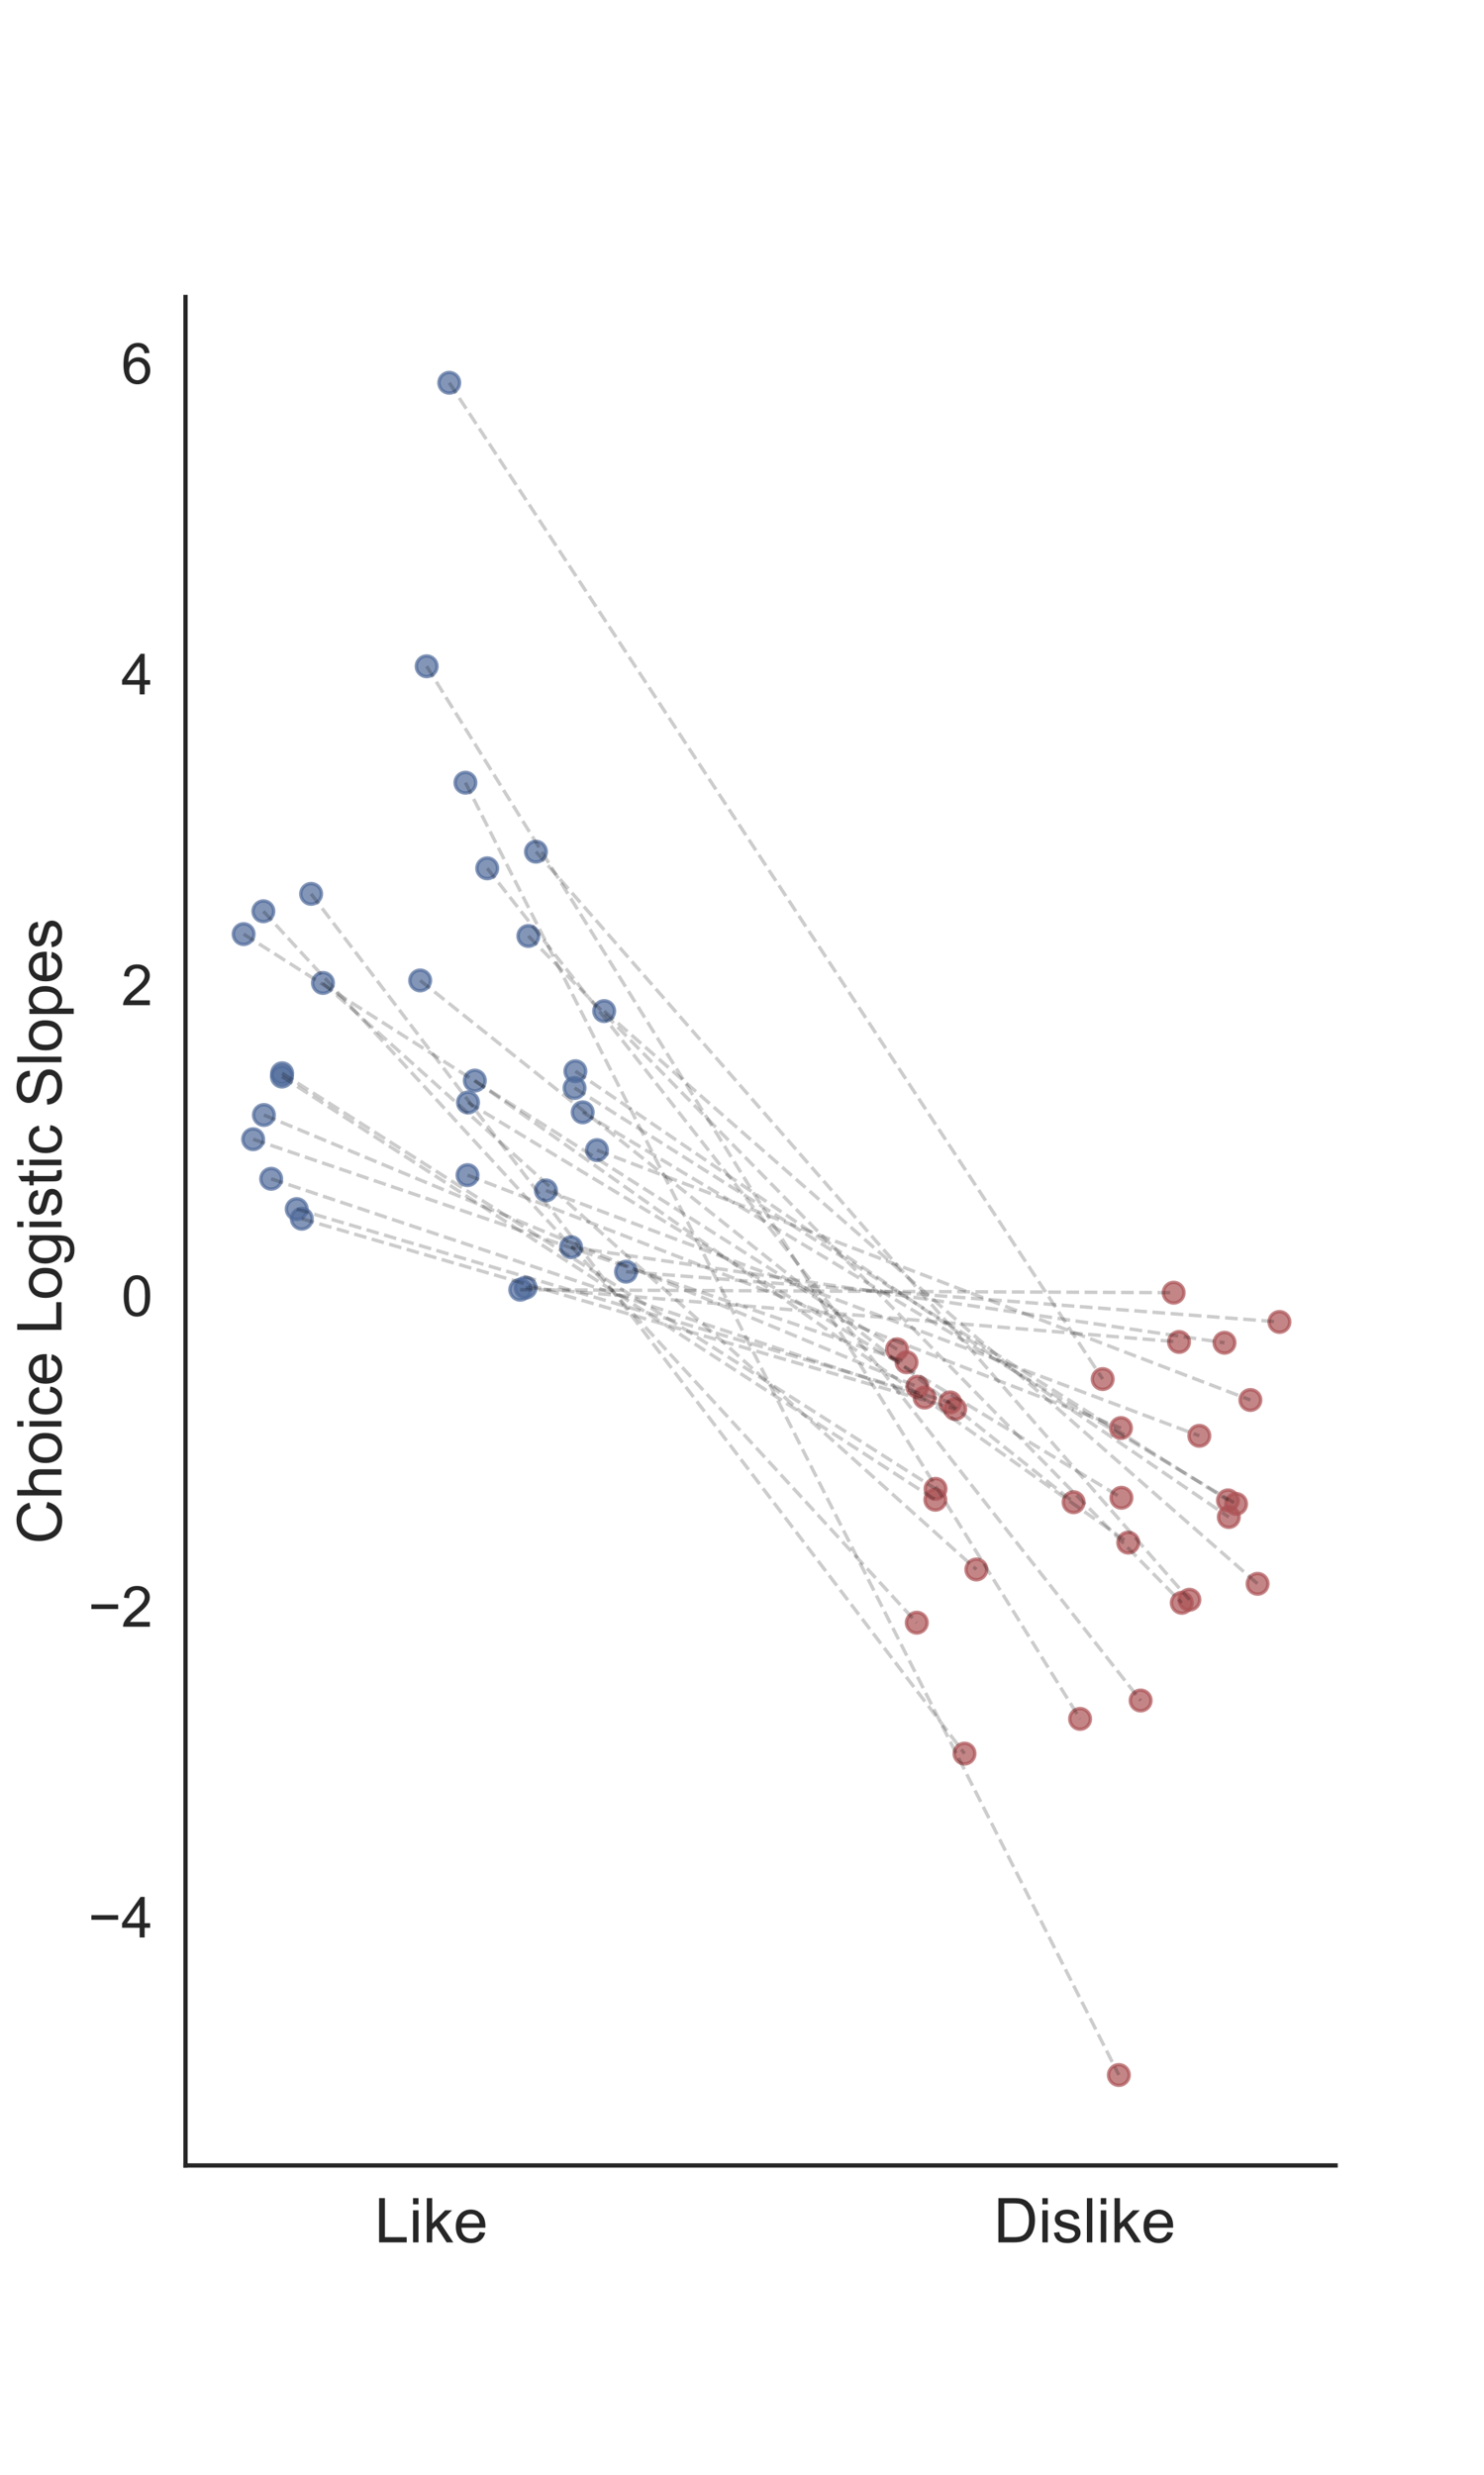 <?xml version="1.0" encoding="utf-8" standalone="no"?>
<!DOCTYPE svg PUBLIC "-//W3C//DTD SVG 1.1//EN"
  "http://www.w3.org/Graphics/SVG/1.1/DTD/svg11.dtd">
<!-- Created with matplotlib (http://matplotlib.org/) -->
<svg height="720pt" version="1.1" viewBox="0 0 432 720" width="432pt" xmlns="http://www.w3.org/2000/svg" xmlns:xlink="http://www.w3.org/1999/xlink">
 <defs>
  <style type="text/css">
*{stroke-linecap:butt;stroke-linejoin:round;}
  </style>
 </defs>
 <g id="figure_1">
  <g id="patch_1">
   <path d="M 0 720 
L 432 720 
L 432 0 
L 0 0 
z
" style="fill:#ffffff;"/>
  </g>
  <g id="axes_1">
   <g id="patch_2">
    <path d="M 54 630 
L 388.8 630 
L 388.8 86.4 
L 54 86.4 
z
" style="fill:#ffffff;"/>
   </g>
   <g id="matplotlib.axis_1">
    <g id="xtick_1">
     <g id="text_1">
      <!-- Like -->
      <defs>
       <path d="M 7.328 0 
L 7.328 71.578 
L 16.797 71.578 
L 16.797 8.453 
L 52.047 8.453 
L 52.047 0 
z
" id="ArialMT-4c"/>
       <path d="M 6.641 61.469 
L 6.641 71.578 
L 15.438 71.578 
L 15.438 61.469 
z
M 6.641 0 
L 6.641 51.859 
L 15.438 51.859 
L 15.438 0 
z
" id="ArialMT-69"/>
       <path d="M 6.641 0 
L 6.641 71.578 
L 15.438 71.578 
L 15.438 30.766 
L 36.234 51.859 
L 47.609 51.859 
L 27.781 32.625 
L 49.609 0 
L 38.766 0 
L 21.625 26.516 
L 15.438 20.562 
L 15.438 0 
z
" id="ArialMT-6b"/>
       <path d="M 42.094 16.703 
L 51.172 15.578 
Q 49.031 7.625 43.219 3.219 
Q 37.406 -1.172 28.375 -1.172 
Q 17 -1.172 10.328 5.828 
Q 3.656 12.844 3.656 25.484 
Q 3.656 38.578 10.391 45.797 
Q 17.141 53.031 27.875 53.031 
Q 38.281 53.031 44.875 45.953 
Q 51.469 38.875 51.469 26.031 
Q 51.469 25.25 51.422 23.688 
L 12.75 23.688 
Q 13.234 15.141 17.578 10.594 
Q 21.922 6.062 28.422 6.062 
Q 33.25 6.062 36.672 8.594 
Q 40.094 11.141 42.094 16.703 
z
M 13.234 30.906 
L 42.188 30.906 
Q 41.609 37.453 38.875 40.719 
Q 34.672 45.797 27.984 45.797 
Q 21.922 45.797 17.797 41.75 
Q 13.672 37.703 13.234 30.906 
z
" id="ArialMT-65"/>
      </defs>
      <g style="fill:#262626;" transform="translate(109.031 652.384)scale(0.18 -0.18)">
       <use xlink:href="#ArialMT-4c"/>
       <use x="55.615" xlink:href="#ArialMT-69"/>
       <use x="77.832" xlink:href="#ArialMT-6b"/>
       <use x="127.832" xlink:href="#ArialMT-65"/>
      </g>
     </g>
    </g>
    <g id="xtick_2">
     <g id="text_2">
      <!-- Dislike -->
      <defs>
       <path d="M 7.719 0 
L 7.719 71.578 
L 32.375 71.578 
Q 40.719 71.578 45.125 70.562 
Q 51.266 69.141 55.609 65.438 
Q 61.281 60.641 64.078 53.188 
Q 66.891 45.75 66.891 36.188 
Q 66.891 28.031 64.984 21.734 
Q 63.094 15.438 60.109 11.297 
Q 57.125 7.172 53.578 4.797 
Q 50.047 2.438 45.047 1.219 
Q 40.047 0 33.547 0 
z
M 17.188 8.453 
L 32.469 8.453 
Q 39.547 8.453 43.578 9.766 
Q 47.609 11.078 50 13.484 
Q 53.375 16.844 55.25 22.531 
Q 57.125 28.219 57.125 36.328 
Q 57.125 47.562 53.438 53.594 
Q 49.75 59.625 44.484 61.672 
Q 40.672 63.141 32.234 63.141 
L 17.188 63.141 
z
" id="ArialMT-44"/>
       <path d="M 3.078 15.484 
L 11.766 16.844 
Q 12.5 11.625 15.844 8.844 
Q 19.188 6.062 25.203 6.062 
Q 31.25 6.062 34.172 8.516 
Q 37.109 10.984 37.109 14.312 
Q 37.109 17.281 34.516 19 
Q 32.719 20.172 25.531 21.969 
Q 15.875 24.422 12.141 26.203 
Q 8.406 27.984 6.469 31.125 
Q 4.547 34.281 4.547 38.094 
Q 4.547 41.547 6.125 44.5 
Q 7.719 47.469 10.453 49.422 
Q 12.5 50.922 16.031 51.969 
Q 19.578 53.031 23.641 53.031 
Q 29.734 53.031 34.344 51.266 
Q 38.969 49.516 41.156 46.5 
Q 43.359 43.5 44.188 38.484 
L 35.594 37.312 
Q 35.016 41.312 32.203 43.547 
Q 29.391 45.797 24.266 45.797 
Q 18.219 45.797 15.625 43.797 
Q 13.031 41.797 13.031 39.109 
Q 13.031 37.406 14.109 36.031 
Q 15.188 34.625 17.484 33.688 
Q 18.797 33.203 25.25 31.453 
Q 34.578 28.953 38.25 27.359 
Q 41.938 25.781 44.031 22.75 
Q 46.141 19.734 46.141 15.234 
Q 46.141 10.844 43.578 6.953 
Q 41.016 3.078 36.172 0.953 
Q 31.344 -1.172 25.25 -1.172 
Q 15.141 -1.172 9.844 3.031 
Q 4.547 7.234 3.078 15.484 
z
" id="ArialMT-73"/>
       <path d="M 6.391 0 
L 6.391 71.578 
L 15.188 71.578 
L 15.188 0 
z
" id="ArialMT-6c"/>
      </defs>
      <g style="fill:#262626;" transform="translate(289.25 652.384)scale(0.18 -0.18)">
       <use xlink:href="#ArialMT-44"/>
       <use x="72.217" xlink:href="#ArialMT-69"/>
       <use x="94.434" xlink:href="#ArialMT-73"/>
       <use x="144.434" xlink:href="#ArialMT-6c"/>
       <use x="166.65" xlink:href="#ArialMT-69"/>
       <use x="188.867" xlink:href="#ArialMT-6b"/>
       <use x="238.867" xlink:href="#ArialMT-65"/>
      </g>
     </g>
    </g>
   </g>
   <g id="matplotlib.axis_2">
    <g id="ytick_1">
     <g id="text_3">
      <!-- −4 -->
      <defs>
       <path d="M 52.828 31.203 
L 5.562 31.203 
L 5.562 39.406 
L 52.828 39.406 
z
" id="ArialMT-2212"/>
       <path d="M 32.328 0 
L 32.328 17.141 
L 1.266 17.141 
L 1.266 25.203 
L 33.938 71.578 
L 41.109 71.578 
L 41.109 25.203 
L 50.781 25.203 
L 50.781 17.141 
L 41.109 17.141 
L 41.109 0 
z
M 32.328 25.203 
L 32.328 57.469 
L 9.906 25.203 
z
" id="ArialMT-34"/>
      </defs>
      <g style="fill:#262626;" transform="translate(25.687 563.679)scale(0.165 -0.165)">
       <use xlink:href="#ArialMT-2212"/>
       <use x="58.398" xlink:href="#ArialMT-34"/>
      </g>
     </g>
    </g>
    <g id="ytick_2">
     <g id="text_4">
      <!-- −2 -->
      <defs>
       <path d="M 50.344 8.453 
L 50.344 0 
L 3.031 0 
Q 2.938 3.172 4.047 6.109 
Q 5.859 10.938 9.828 15.625 
Q 13.812 20.312 21.344 26.469 
Q 33.016 36.031 37.109 41.625 
Q 41.219 47.219 41.219 52.203 
Q 41.219 57.422 37.469 61 
Q 33.734 64.594 27.734 64.594 
Q 21.391 64.594 17.578 60.781 
Q 13.766 56.984 13.719 50.25 
L 4.688 51.172 
Q 5.609 61.281 11.656 66.578 
Q 17.719 71.875 27.938 71.875 
Q 38.234 71.875 44.234 66.156 
Q 50.25 60.453 50.25 52 
Q 50.25 47.703 48.484 43.547 
Q 46.734 39.406 42.656 34.812 
Q 38.578 30.219 29.109 22.219 
Q 21.188 15.578 18.938 13.203 
Q 16.703 10.844 15.234 8.453 
z
" id="ArialMT-32"/>
      </defs>
      <g style="fill:#262626;" transform="translate(25.687 473.265)scale(0.165 -0.165)">
       <use xlink:href="#ArialMT-2212"/>
       <use x="58.398" xlink:href="#ArialMT-32"/>
      </g>
     </g>
    </g>
    <g id="ytick_3">
     <g id="text_5">
      <!-- 0 -->
      <defs>
       <path d="M 4.156 35.297 
Q 4.156 48 6.766 55.734 
Q 9.375 63.484 14.516 67.672 
Q 19.672 71.875 27.484 71.875 
Q 33.25 71.875 37.594 69.547 
Q 41.938 67.234 44.766 62.859 
Q 47.609 58.5 49.219 52.219 
Q 50.828 45.953 50.828 35.297 
Q 50.828 22.703 48.234 14.969 
Q 45.656 7.234 40.5 3 
Q 35.359 -1.219 27.484 -1.219 
Q 17.141 -1.219 11.234 6.203 
Q 4.156 15.141 4.156 35.297 
z
M 13.188 35.297 
Q 13.188 17.672 17.312 11.828 
Q 21.438 6 27.484 6 
Q 33.547 6 37.672 11.859 
Q 41.797 17.719 41.797 35.297 
Q 41.797 52.984 37.672 58.781 
Q 33.547 64.594 27.391 64.594 
Q 21.344 64.594 17.719 59.469 
Q 13.188 52.938 13.188 35.297 
z
" id="ArialMT-30"/>
      </defs>
      <g style="fill:#262626;" transform="translate(35.324 382.85)scale(0.165 -0.165)">
       <use xlink:href="#ArialMT-30"/>
      </g>
     </g>
    </g>
    <g id="ytick_4">
     <g id="text_6">
      <!-- 2 -->
      <g style="fill:#262626;" transform="translate(35.324 292.436)scale(0.165 -0.165)">
       <use xlink:href="#ArialMT-32"/>
      </g>
     </g>
    </g>
    <g id="ytick_5">
     <g id="text_7">
      <!-- 4 -->
      <g style="fill:#262626;" transform="translate(35.324 202.022)scale(0.165 -0.165)">
       <use xlink:href="#ArialMT-34"/>
      </g>
     </g>
    </g>
    <g id="ytick_6">
     <g id="text_8">
      <!-- 6 -->
      <defs>
       <path d="M 49.75 54.047 
L 41.016 53.375 
Q 39.844 58.547 37.703 60.891 
Q 34.125 64.656 28.906 64.656 
Q 24.703 64.656 21.531 62.312 
Q 17.391 59.281 14.984 53.469 
Q 12.594 47.656 12.5 36.922 
Q 15.672 41.75 20.266 44.094 
Q 24.859 46.438 29.891 46.438 
Q 38.672 46.438 44.844 39.969 
Q 51.031 33.5 51.031 23.25 
Q 51.031 16.5 48.125 10.719 
Q 45.219 4.938 40.141 1.859 
Q 35.062 -1.219 28.609 -1.219 
Q 17.625 -1.219 10.688 6.859 
Q 3.766 14.938 3.766 33.5 
Q 3.766 54.25 11.422 63.672 
Q 18.109 71.875 29.438 71.875 
Q 37.891 71.875 43.281 67.141 
Q 48.688 62.406 49.75 54.047 
z
M 13.875 23.188 
Q 13.875 18.656 15.797 14.5 
Q 17.719 10.359 21.188 8.172 
Q 24.656 6 28.469 6 
Q 34.031 6 38.031 10.484 
Q 42.047 14.984 42.047 22.703 
Q 42.047 30.125 38.078 34.391 
Q 34.125 38.672 28.125 38.672 
Q 22.172 38.672 18.016 34.391 
Q 13.875 30.125 13.875 23.188 
z
" id="ArialMT-36"/>
      </defs>
      <g style="fill:#262626;" transform="translate(35.324 111.608)scale(0.165 -0.165)">
       <use xlink:href="#ArialMT-36"/>
      </g>
     </g>
    </g>
    <g id="text_9">
     <!-- Choice Logistic Slopes -->
     <defs>
      <path d="M 58.797 25.094 
L 68.266 22.703 
Q 65.281 11.031 57.547 4.906 
Q 49.812 -1.219 38.625 -1.219 
Q 27.047 -1.219 19.797 3.484 
Q 12.547 8.203 8.766 17.141 
Q 4.984 26.078 4.984 36.328 
Q 4.984 47.516 9.25 55.828 
Q 13.531 64.156 21.406 68.469 
Q 29.297 72.797 38.766 72.797 
Q 49.516 72.797 56.828 67.328 
Q 64.156 61.859 67.047 51.953 
L 57.719 49.75 
Q 55.219 57.562 50.484 61.125 
Q 45.75 64.703 38.578 64.703 
Q 30.328 64.703 24.781 60.734 
Q 19.234 56.781 16.984 50.109 
Q 14.75 43.453 14.75 36.375 
Q 14.75 27.25 17.406 20.438 
Q 20.062 13.625 25.672 10.25 
Q 31.297 6.891 37.844 6.891 
Q 45.797 6.891 51.312 11.469 
Q 56.844 16.062 58.797 25.094 
z
" id="ArialMT-43"/>
      <path d="M 6.594 0 
L 6.594 71.578 
L 15.375 71.578 
L 15.375 45.906 
Q 21.531 53.031 30.906 53.031 
Q 36.672 53.031 40.922 50.75 
Q 45.172 48.484 47 44.484 
Q 48.828 40.484 48.828 32.859 
L 48.828 0 
L 40.047 0 
L 40.047 32.859 
Q 40.047 39.453 37.188 42.453 
Q 34.328 45.453 29.109 45.453 
Q 25.203 45.453 21.75 43.422 
Q 18.312 41.406 16.844 37.938 
Q 15.375 34.469 15.375 28.375 
L 15.375 0 
z
" id="ArialMT-68"/>
      <path d="M 3.328 25.922 
Q 3.328 40.328 11.328 47.266 
Q 18.016 53.031 27.641 53.031 
Q 38.328 53.031 45.109 46.016 
Q 51.906 39.016 51.906 26.656 
Q 51.906 16.656 48.906 10.906 
Q 45.906 5.172 40.156 2 
Q 34.422 -1.172 27.641 -1.172 
Q 16.75 -1.172 10.031 5.812 
Q 3.328 12.797 3.328 25.922 
z
M 12.359 25.922 
Q 12.359 15.969 16.703 11.016 
Q 21.047 6.062 27.641 6.062 
Q 34.188 6.062 38.531 11.031 
Q 42.875 16.016 42.875 26.219 
Q 42.875 35.844 38.5 40.797 
Q 34.125 45.75 27.641 45.75 
Q 21.047 45.75 16.703 40.812 
Q 12.359 35.891 12.359 25.922 
z
" id="ArialMT-6f"/>
      <path d="M 40.438 19 
L 49.078 17.875 
Q 47.656 8.938 41.812 3.875 
Q 35.984 -1.172 27.484 -1.172 
Q 16.844 -1.172 10.375 5.781 
Q 3.906 12.75 3.906 25.734 
Q 3.906 34.125 6.688 40.422 
Q 9.469 46.734 15.156 49.875 
Q 20.844 53.031 27.547 53.031 
Q 35.984 53.031 41.359 48.75 
Q 46.734 44.484 48.25 36.625 
L 39.703 35.297 
Q 38.484 40.531 35.375 43.156 
Q 32.281 45.797 27.875 45.797 
Q 21.234 45.797 17.078 41.031 
Q 12.938 36.281 12.938 25.984 
Q 12.938 15.531 16.938 10.797 
Q 20.953 6.062 27.391 6.062 
Q 32.562 6.062 36.031 9.234 
Q 39.5 12.406 40.438 19 
z
" id="ArialMT-63"/>
      <path id="ArialMT-20"/>
      <path d="M 4.984 -4.297 
L 13.531 -5.562 
Q 14.062 -9.516 16.5 -11.328 
Q 19.781 -13.766 25.438 -13.766 
Q 31.547 -13.766 34.859 -11.328 
Q 38.188 -8.891 39.359 -4.5 
Q 40.047 -1.812 39.984 6.781 
Q 34.234 0 25.641 0 
Q 14.938 0 9.078 7.719 
Q 3.219 15.438 3.219 26.219 
Q 3.219 33.641 5.906 39.906 
Q 8.594 46.188 13.688 49.609 
Q 18.797 53.031 25.688 53.031 
Q 34.859 53.031 40.828 45.609 
L 40.828 51.859 
L 48.922 51.859 
L 48.922 7.031 
Q 48.922 -5.078 46.453 -10.125 
Q 44 -15.188 38.641 -18.109 
Q 33.297 -21.047 25.484 -21.047 
Q 16.219 -21.047 10.5 -16.875 
Q 4.781 -12.703 4.984 -4.297 
z
M 12.25 26.859 
Q 12.25 16.656 16.297 11.969 
Q 20.359 7.281 26.469 7.281 
Q 32.516 7.281 36.609 11.938 
Q 40.719 16.609 40.719 26.562 
Q 40.719 36.078 36.5 40.906 
Q 32.281 45.75 26.312 45.75 
Q 20.453 45.75 16.344 40.984 
Q 12.25 36.234 12.25 26.859 
z
" id="ArialMT-67"/>
      <path d="M 25.781 7.859 
L 27.047 0.094 
Q 23.344 -0.688 20.406 -0.688 
Q 15.625 -0.688 12.984 0.828 
Q 10.359 2.344 9.281 4.812 
Q 8.203 7.281 8.203 15.188 
L 8.203 45.016 
L 1.766 45.016 
L 1.766 51.859 
L 8.203 51.859 
L 8.203 64.703 
L 16.938 69.969 
L 16.938 51.859 
L 25.781 51.859 
L 25.781 45.016 
L 16.938 45.016 
L 16.938 14.703 
Q 16.938 10.938 17.406 9.859 
Q 17.875 8.797 18.922 8.156 
Q 19.969 7.516 21.922 7.516 
Q 23.391 7.516 25.781 7.859 
z
" id="ArialMT-74"/>
      <path d="M 4.5 23 
L 13.422 23.781 
Q 14.062 18.406 16.375 14.969 
Q 18.703 11.531 23.578 9.406 
Q 28.469 7.281 34.578 7.281 
Q 39.984 7.281 44.141 8.891 
Q 48.297 10.5 50.312 13.297 
Q 52.344 16.109 52.344 19.438 
Q 52.344 22.797 50.391 25.312 
Q 48.438 27.828 43.953 29.547 
Q 41.062 30.672 31.203 33.031 
Q 21.344 35.406 17.391 37.5 
Q 12.25 40.188 9.734 44.156 
Q 7.234 48.141 7.234 53.078 
Q 7.234 58.5 10.297 63.203 
Q 13.375 67.922 19.281 70.359 
Q 25.203 72.797 32.422 72.797 
Q 40.375 72.797 46.453 70.234 
Q 52.547 67.672 55.812 62.688 
Q 59.078 57.719 59.328 51.422 
L 50.25 50.734 
Q 49.516 57.516 45.281 60.984 
Q 41.062 64.453 32.812 64.453 
Q 24.219 64.453 20.281 61.297 
Q 16.359 58.156 16.359 53.719 
Q 16.359 49.859 19.141 47.359 
Q 21.875 44.875 33.422 42.266 
Q 44.969 39.656 49.266 37.703 
Q 55.516 34.812 58.484 30.391 
Q 61.469 25.984 61.469 20.219 
Q 61.469 14.5 58.203 9.438 
Q 54.938 4.391 48.797 1.578 
Q 42.672 -1.219 35.016 -1.219 
Q 25.297 -1.219 18.719 1.609 
Q 12.156 4.438 8.422 10.125 
Q 4.688 15.828 4.5 23 
z
" id="ArialMT-53"/>
      <path d="M 6.594 -19.875 
L 6.594 51.859 
L 14.594 51.859 
L 14.594 45.125 
Q 17.438 49.078 21 51.047 
Q 24.562 53.031 29.641 53.031 
Q 36.281 53.031 41.359 49.609 
Q 46.438 46.188 49.016 39.953 
Q 51.609 33.734 51.609 26.312 
Q 51.609 18.359 48.75 11.984 
Q 45.906 5.609 40.453 2.219 
Q 35.016 -1.172 29 -1.172 
Q 24.609 -1.172 21.109 0.688 
Q 17.625 2.547 15.375 5.375 
L 15.375 -19.875 
z
M 14.547 25.641 
Q 14.547 15.625 18.594 10.844 
Q 22.656 6.062 28.422 6.062 
Q 34.281 6.062 38.453 11.016 
Q 42.625 15.969 42.625 26.375 
Q 42.625 36.281 38.547 41.203 
Q 34.469 46.141 28.812 46.141 
Q 23.188 46.141 18.859 40.891 
Q 14.547 35.641 14.547 25.641 
z
" id="ArialMT-70"/>
     </defs>
     <g style="fill:#262626;" transform="translate(17.899 449.246)rotate(-90)scale(0.18 -0.18)">
      <use xlink:href="#ArialMT-43"/>
      <use x="72.217" xlink:href="#ArialMT-68"/>
      <use x="127.832" xlink:href="#ArialMT-6f"/>
      <use x="183.447" xlink:href="#ArialMT-69"/>
      <use x="205.664" xlink:href="#ArialMT-63"/>
      <use x="255.664" xlink:href="#ArialMT-65"/>
      <use x="311.279" xlink:href="#ArialMT-20"/>
      <use x="339.062" xlink:href="#ArialMT-4c"/>
      <use x="394.678" xlink:href="#ArialMT-6f"/>
      <use x="450.293" xlink:href="#ArialMT-67"/>
      <use x="505.908" xlink:href="#ArialMT-69"/>
      <use x="528.125" xlink:href="#ArialMT-73"/>
      <use x="578.125" xlink:href="#ArialMT-74"/>
      <use x="605.908" xlink:href="#ArialMT-69"/>
      <use x="628.125" xlink:href="#ArialMT-63"/>
      <use x="678.125" xlink:href="#ArialMT-20"/>
      <use x="705.908" xlink:href="#ArialMT-53"/>
      <use x="772.607" xlink:href="#ArialMT-6c"/>
      <use x="794.824" xlink:href="#ArialMT-6f"/>
      <use x="850.439" xlink:href="#ArialMT-70"/>
      <use x="906.055" xlink:href="#ArialMT-65"/>
      <use x="961.67" xlink:href="#ArialMT-73"/>
     </g>
    </g>
   </g>
   <g id="PathCollection_1">
    <defs>
     <path d="M 0 3 
C 0.796 3 1.559 2.684 2.121 2.121 
C 2.684 1.559 3 0.796 3 0 
C 3 -0.796 2.684 -1.559 2.121 -2.121 
C 1.559 -2.684 0.796 -3 0 -3 
C -0.796 -3 -1.559 -2.684 -2.121 -2.121 
C -2.684 -1.559 -3 -0.796 -3 0 
C -3 0.796 -2.684 1.559 -2.121 2.121 
C -1.559 2.684 -0.796 3 0 3 
z
" id="mec43f8a905" style="stroke:#4f6a9a;stroke-opacity:0.7;"/>
    </defs>
    <g clip-path="url(#p6d102ddf3a)">
     <use style="fill:#4f6a9a;fill-opacity:0.7;stroke:#4f6a9a;stroke-opacity:0.7;" x="90.566" xlink:href="#mec43f8a905" y="260.057"/>
     <use style="fill:#4f6a9a;fill-opacity:0.7;stroke:#4f6a9a;stroke-opacity:0.7;" x="122.315" xlink:href="#mec43f8a905" y="285.24"/>
     <use style="fill:#4f6a9a;fill-opacity:0.7;stroke:#4f6a9a;stroke-opacity:0.7;" x="76.667" xlink:href="#mec43f8a905" y="265.123"/>
     <use style="fill:#4f6a9a;fill-opacity:0.7;stroke:#4f6a9a;stroke-opacity:0.7;" x="153.805" xlink:href="#mec43f8a905" y="272.31"/>
     <use style="fill:#4f6a9a;fill-opacity:0.7;stroke:#4f6a9a;stroke-opacity:0.7;" x="135.486" xlink:href="#mec43f8a905" y="227.708"/>
     <use style="fill:#4f6a9a;fill-opacity:0.7;stroke:#4f6a9a;stroke-opacity:0.7;" x="167.495" xlink:href="#mec43f8a905" y="311.654"/>
     <use style="fill:#4f6a9a;fill-opacity:0.7;stroke:#4f6a9a;stroke-opacity:0.7;" x="158.92" xlink:href="#mec43f8a905" y="346.335"/>
     <use style="fill:#4f6a9a;fill-opacity:0.7;stroke:#4f6a9a;stroke-opacity:0.7;" x="138.223" xlink:href="#mec43f8a905" y="314.384"/>
     <use style="fill:#4f6a9a;fill-opacity:0.7;stroke:#4f6a9a;stroke-opacity:0.7;" x="151.446" xlink:href="#mec43f8a905" y="375.229"/>
     <use style="fill:#4f6a9a;fill-opacity:0.7;stroke:#4f6a9a;stroke-opacity:0.7;" x="130.782" xlink:href="#mec43f8a905" y="111.359"/>
     <use style="fill:#4f6a9a;fill-opacity:0.7;stroke:#4f6a9a;stroke-opacity:0.7;" x="76.823" xlink:href="#mec43f8a905" y="324.392"/>
     <use style="fill:#4f6a9a;fill-opacity:0.7;stroke:#4f6a9a;stroke-opacity:0.7;" x="169.622" xlink:href="#mec43f8a905" y="323.609"/>
     <use style="fill:#4f6a9a;fill-opacity:0.7;stroke:#4f6a9a;stroke-opacity:0.7;" x="73.692" xlink:href="#mec43f8a905" y="331.439"/>
     <use style="fill:#4f6a9a;fill-opacity:0.7;stroke:#4f6a9a;stroke-opacity:0.7;" x="175.877" xlink:href="#mec43f8a905" y="294.16"/>
     <use style="fill:#4f6a9a;fill-opacity:0.7;stroke:#4f6a9a;stroke-opacity:0.7;" x="124.206" xlink:href="#mec43f8a905" y="193.842"/>
     <use style="fill:#4f6a9a;fill-opacity:0.7;stroke:#4f6a9a;stroke-opacity:0.7;" x="70.923" xlink:href="#mec43f8a905" y="271.763"/>
     <use style="fill:#4f6a9a;fill-opacity:0.7;stroke:#4f6a9a;stroke-opacity:0.7;" x="156.021" xlink:href="#mec43f8a905" y="247.786"/>
     <use style="fill:#4f6a9a;fill-opacity:0.7;stroke:#4f6a9a;stroke-opacity:0.7;" x="141.833" xlink:href="#mec43f8a905" y="252.622"/>
     <use style="fill:#4f6a9a;fill-opacity:0.7;stroke:#4f6a9a;stroke-opacity:0.7;" x="153.015" xlink:href="#mec43f8a905" y="374.621"/>
     <use style="fill:#4f6a9a;fill-opacity:0.7;stroke:#4f6a9a;stroke-opacity:0.7;" x="86.375" xlink:href="#mec43f8a905" y="351.764"/>
     <use style="fill:#4f6a9a;fill-opacity:0.7;stroke:#4f6a9a;stroke-opacity:0.7;" x="167.259" xlink:href="#mec43f8a905" y="316.527"/>
     <use style="fill:#4f6a9a;fill-opacity:0.7;stroke:#4f6a9a;stroke-opacity:0.7;" x="136.1" xlink:href="#mec43f8a905" y="341.886"/>
     <use style="fill:#4f6a9a;fill-opacity:0.7;stroke:#4f6a9a;stroke-opacity:0.7;" x="82.074" xlink:href="#mec43f8a905" y="313.209"/>
     <use style="fill:#4f6a9a;fill-opacity:0.7;stroke:#4f6a9a;stroke-opacity:0.7;" x="78.938" xlink:href="#mec43f8a905" y="342.95"/>
     <use style="fill:#4f6a9a;fill-opacity:0.7;stroke:#4f6a9a;stroke-opacity:0.7;" x="94.013" xlink:href="#mec43f8a905" y="285.974"/>
     <use style="fill:#4f6a9a;fill-opacity:0.7;stroke:#4f6a9a;stroke-opacity:0.7;" x="136.236" xlink:href="#mec43f8a905" y="320.756"/>
     <use style="fill:#4f6a9a;fill-opacity:0.7;stroke:#4f6a9a;stroke-opacity:0.7;" x="166.248" xlink:href="#mec43f8a905" y="362.849"/>
     <use style="fill:#4f6a9a;fill-opacity:0.7;stroke:#4f6a9a;stroke-opacity:0.7;" x="82.132" xlink:href="#mec43f8a905" y="312.242"/>
     <use style="fill:#4f6a9a;fill-opacity:0.7;stroke:#4f6a9a;stroke-opacity:0.7;" x="173.78" xlink:href="#mec43f8a905" y="334.602"/>
     <use style="fill:#4f6a9a;fill-opacity:0.7;stroke:#4f6a9a;stroke-opacity:0.7;" x="182.238" xlink:href="#mec43f8a905" y="369.975"/>
     <use style="fill:#4f6a9a;fill-opacity:0.7;stroke:#4f6a9a;stroke-opacity:0.7;" x="87.849" xlink:href="#mec43f8a905" y="354.571"/>
    </g>
   </g>
   <g id="PathCollection_2">
    <defs>
     <path d="M 0 3 
C 0.796 3 1.559 2.684 2.121 2.121 
C 2.684 1.559 3 0.796 3 0 
C 3 -0.796 2.684 -1.559 2.121 -2.121 
C 1.559 -2.684 0.796 -3 0 -3 
C -0.796 -3 -1.559 -2.684 -2.121 -2.121 
C -2.684 -1.559 -3 -0.796 -3 0 
C -3 0.796 -2.684 1.559 -2.121 2.121 
C -1.559 2.684 -0.796 3 0 3 
z
" id="m7e2f3381dd" style="stroke:#ac5255;stroke-opacity:0.7;"/>
    </defs>
    <g clip-path="url(#p6d102ddf3a)">
     <use style="fill:#ac5255;fill-opacity:0.7;stroke:#ac5255;stroke-opacity:0.7;" x="280.778" xlink:href="#m7e2f3381dd" y="510.179"/>
     <use style="fill:#ac5255;fill-opacity:0.7;stroke:#ac5255;stroke-opacity:0.7;" x="312.528" xlink:href="#m7e2f3381dd" y="437.047"/>
     <use style="fill:#ac5255;fill-opacity:0.7;stroke:#ac5255;stroke-opacity:0.7;" x="266.88" xlink:href="#m7e2f3381dd" y="472.093"/>
     <use style="fill:#ac5255;fill-opacity:0.7;stroke:#ac5255;stroke-opacity:0.7;" x="344.018" xlink:href="#m7e2f3381dd" y="466.313"/>
     <use style="fill:#ac5255;fill-opacity:0.7;stroke:#ac5255;stroke-opacity:0.7;" x="325.699" xlink:href="#m7e2f3381dd" y="603.686"/>
     <use style="fill:#ac5255;fill-opacity:0.7;stroke:#ac5255;stroke-opacity:0.7;" x="357.708" xlink:href="#m7e2f3381dd" y="441.357"/>
     <use style="fill:#ac5255;fill-opacity:0.7;stroke:#ac5255;stroke-opacity:0.7;" x="349.133" xlink:href="#m7e2f3381dd" y="417.728"/>
     <use style="fill:#ac5255;fill-opacity:0.7;stroke:#ac5255;stroke-opacity:0.7;" x="328.436" xlink:href="#m7e2f3381dd" y="448.8"/>
     <use style="fill:#ac5255;fill-opacity:0.7;stroke:#ac5255;stroke-opacity:0.7;" x="341.659" xlink:href="#m7e2f3381dd" y="376.088"/>
     <use style="fill:#ac5255;fill-opacity:0.7;stroke:#ac5255;stroke-opacity:0.7;" x="320.995" xlink:href="#m7e2f3381dd" y="401.22"/>
     <use style="fill:#ac5255;fill-opacity:0.7;stroke:#ac5255;stroke-opacity:0.7;" x="267.036" xlink:href="#m7e2f3381dd" y="403.436"/>
     <use style="fill:#ac5255;fill-opacity:0.7;stroke:#ac5255;stroke-opacity:0.7;" x="359.835" xlink:href="#m7e2f3381dd" y="437.537"/>
     <use style="fill:#ac5255;fill-opacity:0.7;stroke:#ac5255;stroke-opacity:0.7;" x="263.905" xlink:href="#m7e2f3381dd" y="396.322"/>
     <use style="fill:#ac5255;fill-opacity:0.7;stroke:#ac5255;stroke-opacity:0.7;" x="366.09" xlink:href="#m7e2f3381dd" y="460.782"/>
     <use style="fill:#ac5255;fill-opacity:0.7;stroke:#ac5255;stroke-opacity:0.7;" x="314.419" xlink:href="#m7e2f3381dd" y="500.085"/>
     <use style="fill:#ac5255;fill-opacity:0.7;stroke:#ac5255;stroke-opacity:0.7;" x="261.136" xlink:href="#m7e2f3381dd" y="392.564"/>
     <use style="fill:#ac5255;fill-opacity:0.7;stroke:#ac5255;stroke-opacity:0.7;" x="346.234" xlink:href="#m7e2f3381dd" y="465.417"/>
     <use style="fill:#ac5255;fill-opacity:0.7;stroke:#ac5255;stroke-opacity:0.7;" x="332.046" xlink:href="#m7e2f3381dd" y="494.732"/>
     <use style="fill:#ac5255;fill-opacity:0.7;stroke:#ac5255;stroke-opacity:0.7;" x="343.228" xlink:href="#m7e2f3381dd" y="390.419"/>
     <use style="fill:#ac5255;fill-opacity:0.7;stroke:#ac5255;stroke-opacity:0.7;" x="276.588" xlink:href="#m7e2f3381dd" y="408"/>
     <use style="fill:#ac5255;fill-opacity:0.7;stroke:#ac5255;stroke-opacity:0.7;" x="357.472" xlink:href="#m7e2f3381dd" y="436.504"/>
     <use style="fill:#ac5255;fill-opacity:0.7;stroke:#ac5255;stroke-opacity:0.7;" x="326.313" xlink:href="#m7e2f3381dd" y="415.468"/>
     <use style="fill:#ac5255;fill-opacity:0.7;stroke:#ac5255;stroke-opacity:0.7;" x="272.286" xlink:href="#m7e2f3381dd" y="436.324"/>
     <use style="fill:#ac5255;fill-opacity:0.7;stroke:#ac5255;stroke-opacity:0.7;" x="269.151" xlink:href="#m7e2f3381dd" y="406.592"/>
     <use style="fill:#ac5255;fill-opacity:0.7;stroke:#ac5255;stroke-opacity:0.7;" x="284.226" xlink:href="#m7e2f3381dd" y="456.61"/>
     <use style="fill:#ac5255;fill-opacity:0.7;stroke:#ac5255;stroke-opacity:0.7;" x="326.449" xlink:href="#m7e2f3381dd" y="435.751"/>
     <use style="fill:#ac5255;fill-opacity:0.7;stroke:#ac5255;stroke-opacity:0.7;" x="356.461" xlink:href="#m7e2f3381dd" y="390.653"/>
     <use style="fill:#ac5255;fill-opacity:0.7;stroke:#ac5255;stroke-opacity:0.7;" x="272.345" xlink:href="#m7e2f3381dd" y="433.154"/>
     <use style="fill:#ac5255;fill-opacity:0.7;stroke:#ac5255;stroke-opacity:0.7;" x="363.992" xlink:href="#m7e2f3381dd" y="407.307"/>
     <use style="fill:#ac5255;fill-opacity:0.7;stroke:#ac5255;stroke-opacity:0.7;" x="372.451" xlink:href="#m7e2f3381dd" y="384.595"/>
     <use style="fill:#ac5255;fill-opacity:0.7;stroke:#ac5255;stroke-opacity:0.7;" x="278.062" xlink:href="#m7e2f3381dd" y="409.94"/>
    </g>
   </g>
   <g id="line2d_1">
    <path clip-path="url(#p6d102ddf3a)" d="M 90.566 260.057 
L 280.778 510.179 
" style="fill:none;stroke:#000000;stroke-dasharray:3.7,1.6;stroke-dashoffset:0;stroke-opacity:0.2;"/>
   </g>
   <g id="line2d_2">
    <path clip-path="url(#p6d102ddf3a)" d="M 122.315 285.24 
L 312.528 437.047 
" style="fill:none;stroke:#000000;stroke-dasharray:3.7,1.6;stroke-dashoffset:0;stroke-opacity:0.2;"/>
   </g>
   <g id="line2d_3">
    <path clip-path="url(#p6d102ddf3a)" d="M 76.667 265.123 
L 266.88 472.093 
" style="fill:none;stroke:#000000;stroke-dasharray:3.7,1.6;stroke-dashoffset:0;stroke-opacity:0.2;"/>
   </g>
   <g id="line2d_4">
    <path clip-path="url(#p6d102ddf3a)" d="M 153.805 272.31 
L 344.018 466.313 
" style="fill:none;stroke:#000000;stroke-dasharray:3.7,1.6;stroke-dashoffset:0;stroke-opacity:0.2;"/>
   </g>
   <g id="line2d_5">
    <path clip-path="url(#p6d102ddf3a)" d="M 135.486 227.708 
L 325.699 603.686 
" style="fill:none;stroke:#000000;stroke-dasharray:3.7,1.6;stroke-dashoffset:0;stroke-opacity:0.2;"/>
   </g>
   <g id="line2d_6">
    <path clip-path="url(#p6d102ddf3a)" d="M 167.495 311.654 
L 357.708 441.357 
" style="fill:none;stroke:#000000;stroke-dasharray:3.7,1.6;stroke-dashoffset:0;stroke-opacity:0.2;"/>
   </g>
   <g id="line2d_7">
    <path clip-path="url(#p6d102ddf3a)" d="M 158.92 346.335 
L 349.133 417.728 
" style="fill:none;stroke:#000000;stroke-dasharray:3.7,1.6;stroke-dashoffset:0;stroke-opacity:0.2;"/>
   </g>
   <g id="line2d_8">
    <path clip-path="url(#p6d102ddf3a)" d="M 138.223 314.384 
L 328.436 448.8 
" style="fill:none;stroke:#000000;stroke-dasharray:3.7,1.6;stroke-dashoffset:0;stroke-opacity:0.2;"/>
   </g>
   <g id="line2d_9">
    <path clip-path="url(#p6d102ddf3a)" d="M 151.446 375.229 
L 341.659 376.088 
" style="fill:none;stroke:#000000;stroke-dasharray:3.7,1.6;stroke-dashoffset:0;stroke-opacity:0.2;"/>
   </g>
   <g id="line2d_10">
    <path clip-path="url(#p6d102ddf3a)" d="M 130.782 111.359 
L 320.995 401.22 
" style="fill:none;stroke:#000000;stroke-dasharray:3.7,1.6;stroke-dashoffset:0;stroke-opacity:0.2;"/>
   </g>
   <g id="line2d_11">
    <path clip-path="url(#p6d102ddf3a)" d="M 76.823 324.392 
L 267.036 403.436 
" style="fill:none;stroke:#000000;stroke-dasharray:3.7,1.6;stroke-dashoffset:0;stroke-opacity:0.2;"/>
   </g>
   <g id="line2d_12">
    <path clip-path="url(#p6d102ddf3a)" d="M 169.622 323.609 
L 359.835 437.537 
" style="fill:none;stroke:#000000;stroke-dasharray:3.7,1.6;stroke-dashoffset:0;stroke-opacity:0.2;"/>
   </g>
   <g id="line2d_13">
    <path clip-path="url(#p6d102ddf3a)" d="M 73.692 331.439 
L 263.905 396.322 
" style="fill:none;stroke:#000000;stroke-dasharray:3.7,1.6;stroke-dashoffset:0;stroke-opacity:0.2;"/>
   </g>
   <g id="line2d_14">
    <path clip-path="url(#p6d102ddf3a)" d="M 175.877 294.16 
L 366.09 460.782 
" style="fill:none;stroke:#000000;stroke-dasharray:3.7,1.6;stroke-dashoffset:0;stroke-opacity:0.2;"/>
   </g>
   <g id="line2d_15">
    <path clip-path="url(#p6d102ddf3a)" d="M 124.206 193.842 
L 314.419 500.085 
" style="fill:none;stroke:#000000;stroke-dasharray:3.7,1.6;stroke-dashoffset:0;stroke-opacity:0.2;"/>
   </g>
   <g id="line2d_16">
    <path clip-path="url(#p6d102ddf3a)" d="M 70.923 271.763 
L 261.136 392.564 
" style="fill:none;stroke:#000000;stroke-dasharray:3.7,1.6;stroke-dashoffset:0;stroke-opacity:0.2;"/>
   </g>
   <g id="line2d_17">
    <path clip-path="url(#p6d102ddf3a)" d="M 156.021 247.786 
L 346.234 465.417 
" style="fill:none;stroke:#000000;stroke-dasharray:3.7,1.6;stroke-dashoffset:0;stroke-opacity:0.2;"/>
   </g>
   <g id="line2d_18">
    <path clip-path="url(#p6d102ddf3a)" d="M 141.833 252.622 
L 332.046 494.732 
" style="fill:none;stroke:#000000;stroke-dasharray:3.7,1.6;stroke-dashoffset:0;stroke-opacity:0.2;"/>
   </g>
   <g id="line2d_19">
    <path clip-path="url(#p6d102ddf3a)" d="M 153.015 374.621 
L 343.228 390.419 
" style="fill:none;stroke:#000000;stroke-dasharray:3.7,1.6;stroke-dashoffset:0;stroke-opacity:0.2;"/>
   </g>
   <g id="line2d_20">
    <path clip-path="url(#p6d102ddf3a)" d="M 86.375 351.764 
L 276.588 408 
" style="fill:none;stroke:#000000;stroke-dasharray:3.7,1.6;stroke-dashoffset:0;stroke-opacity:0.2;"/>
   </g>
   <g id="line2d_21">
    <path clip-path="url(#p6d102ddf3a)" d="M 167.259 316.527 
L 357.472 436.504 
" style="fill:none;stroke:#000000;stroke-dasharray:3.7,1.6;stroke-dashoffset:0;stroke-opacity:0.2;"/>
   </g>
   <g id="line2d_22">
    <path clip-path="url(#p6d102ddf3a)" d="M 136.1 341.886 
L 326.313 415.468 
" style="fill:none;stroke:#000000;stroke-dasharray:3.7,1.6;stroke-dashoffset:0;stroke-opacity:0.2;"/>
   </g>
   <g id="line2d_23">
    <path clip-path="url(#p6d102ddf3a)" d="M 82.074 313.209 
L 272.286 436.324 
" style="fill:none;stroke:#000000;stroke-dasharray:3.7,1.6;stroke-dashoffset:0;stroke-opacity:0.2;"/>
   </g>
   <g id="line2d_24">
    <path clip-path="url(#p6d102ddf3a)" d="M 78.938 342.95 
L 269.151 406.592 
" style="fill:none;stroke:#000000;stroke-dasharray:3.7,1.6;stroke-dashoffset:0;stroke-opacity:0.2;"/>
   </g>
   <g id="line2d_25">
    <path clip-path="url(#p6d102ddf3a)" d="M 94.013 285.974 
L 284.226 456.61 
" style="fill:none;stroke:#000000;stroke-dasharray:3.7,1.6;stroke-dashoffset:0;stroke-opacity:0.2;"/>
   </g>
   <g id="line2d_26">
    <path clip-path="url(#p6d102ddf3a)" d="M 136.236 320.756 
L 326.449 435.751 
" style="fill:none;stroke:#000000;stroke-dasharray:3.7,1.6;stroke-dashoffset:0;stroke-opacity:0.2;"/>
   </g>
   <g id="line2d_27">
    <path clip-path="url(#p6d102ddf3a)" d="M 166.248 362.849 
L 356.461 390.653 
" style="fill:none;stroke:#000000;stroke-dasharray:3.7,1.6;stroke-dashoffset:0;stroke-opacity:0.2;"/>
   </g>
   <g id="line2d_28">
    <path clip-path="url(#p6d102ddf3a)" d="M 82.132 312.242 
L 272.345 433.154 
" style="fill:none;stroke:#000000;stroke-dasharray:3.7,1.6;stroke-dashoffset:0;stroke-opacity:0.2;"/>
   </g>
   <g id="line2d_29">
    <path clip-path="url(#p6d102ddf3a)" d="M 173.78 334.602 
L 363.992 407.307 
" style="fill:none;stroke:#000000;stroke-dasharray:3.7,1.6;stroke-dashoffset:0;stroke-opacity:0.2;"/>
   </g>
   <g id="line2d_30">
    <path clip-path="url(#p6d102ddf3a)" d="M 182.238 369.975 
L 372.451 384.595 
" style="fill:none;stroke:#000000;stroke-dasharray:3.7,1.6;stroke-dashoffset:0;stroke-opacity:0.2;"/>
   </g>
   <g id="line2d_31">
    <path clip-path="url(#p6d102ddf3a)" d="M 87.849 354.571 
L 278.062 409.94 
" style="fill:none;stroke:#000000;stroke-dasharray:3.7,1.6;stroke-dashoffset:0;stroke-opacity:0.2;"/>
   </g>
   <g id="patch_3">
    <path d="M 54 630 
L 54 86.4 
" style="fill:none;stroke:#262626;stroke-linecap:square;stroke-linejoin:miter;stroke-width:1.25;"/>
   </g>
   <g id="patch_4">
    <path d="M 54 630 
L 388.8 630 
" style="fill:none;stroke:#262626;stroke-linecap:square;stroke-linejoin:miter;stroke-width:1.25;"/>
   </g>
  </g>
 </g>
 <defs>
  <clipPath id="p6d102ddf3a">
   <rect height="543.6" width="334.8" x="54" y="86.4"/>
  </clipPath>
 </defs>
</svg>
